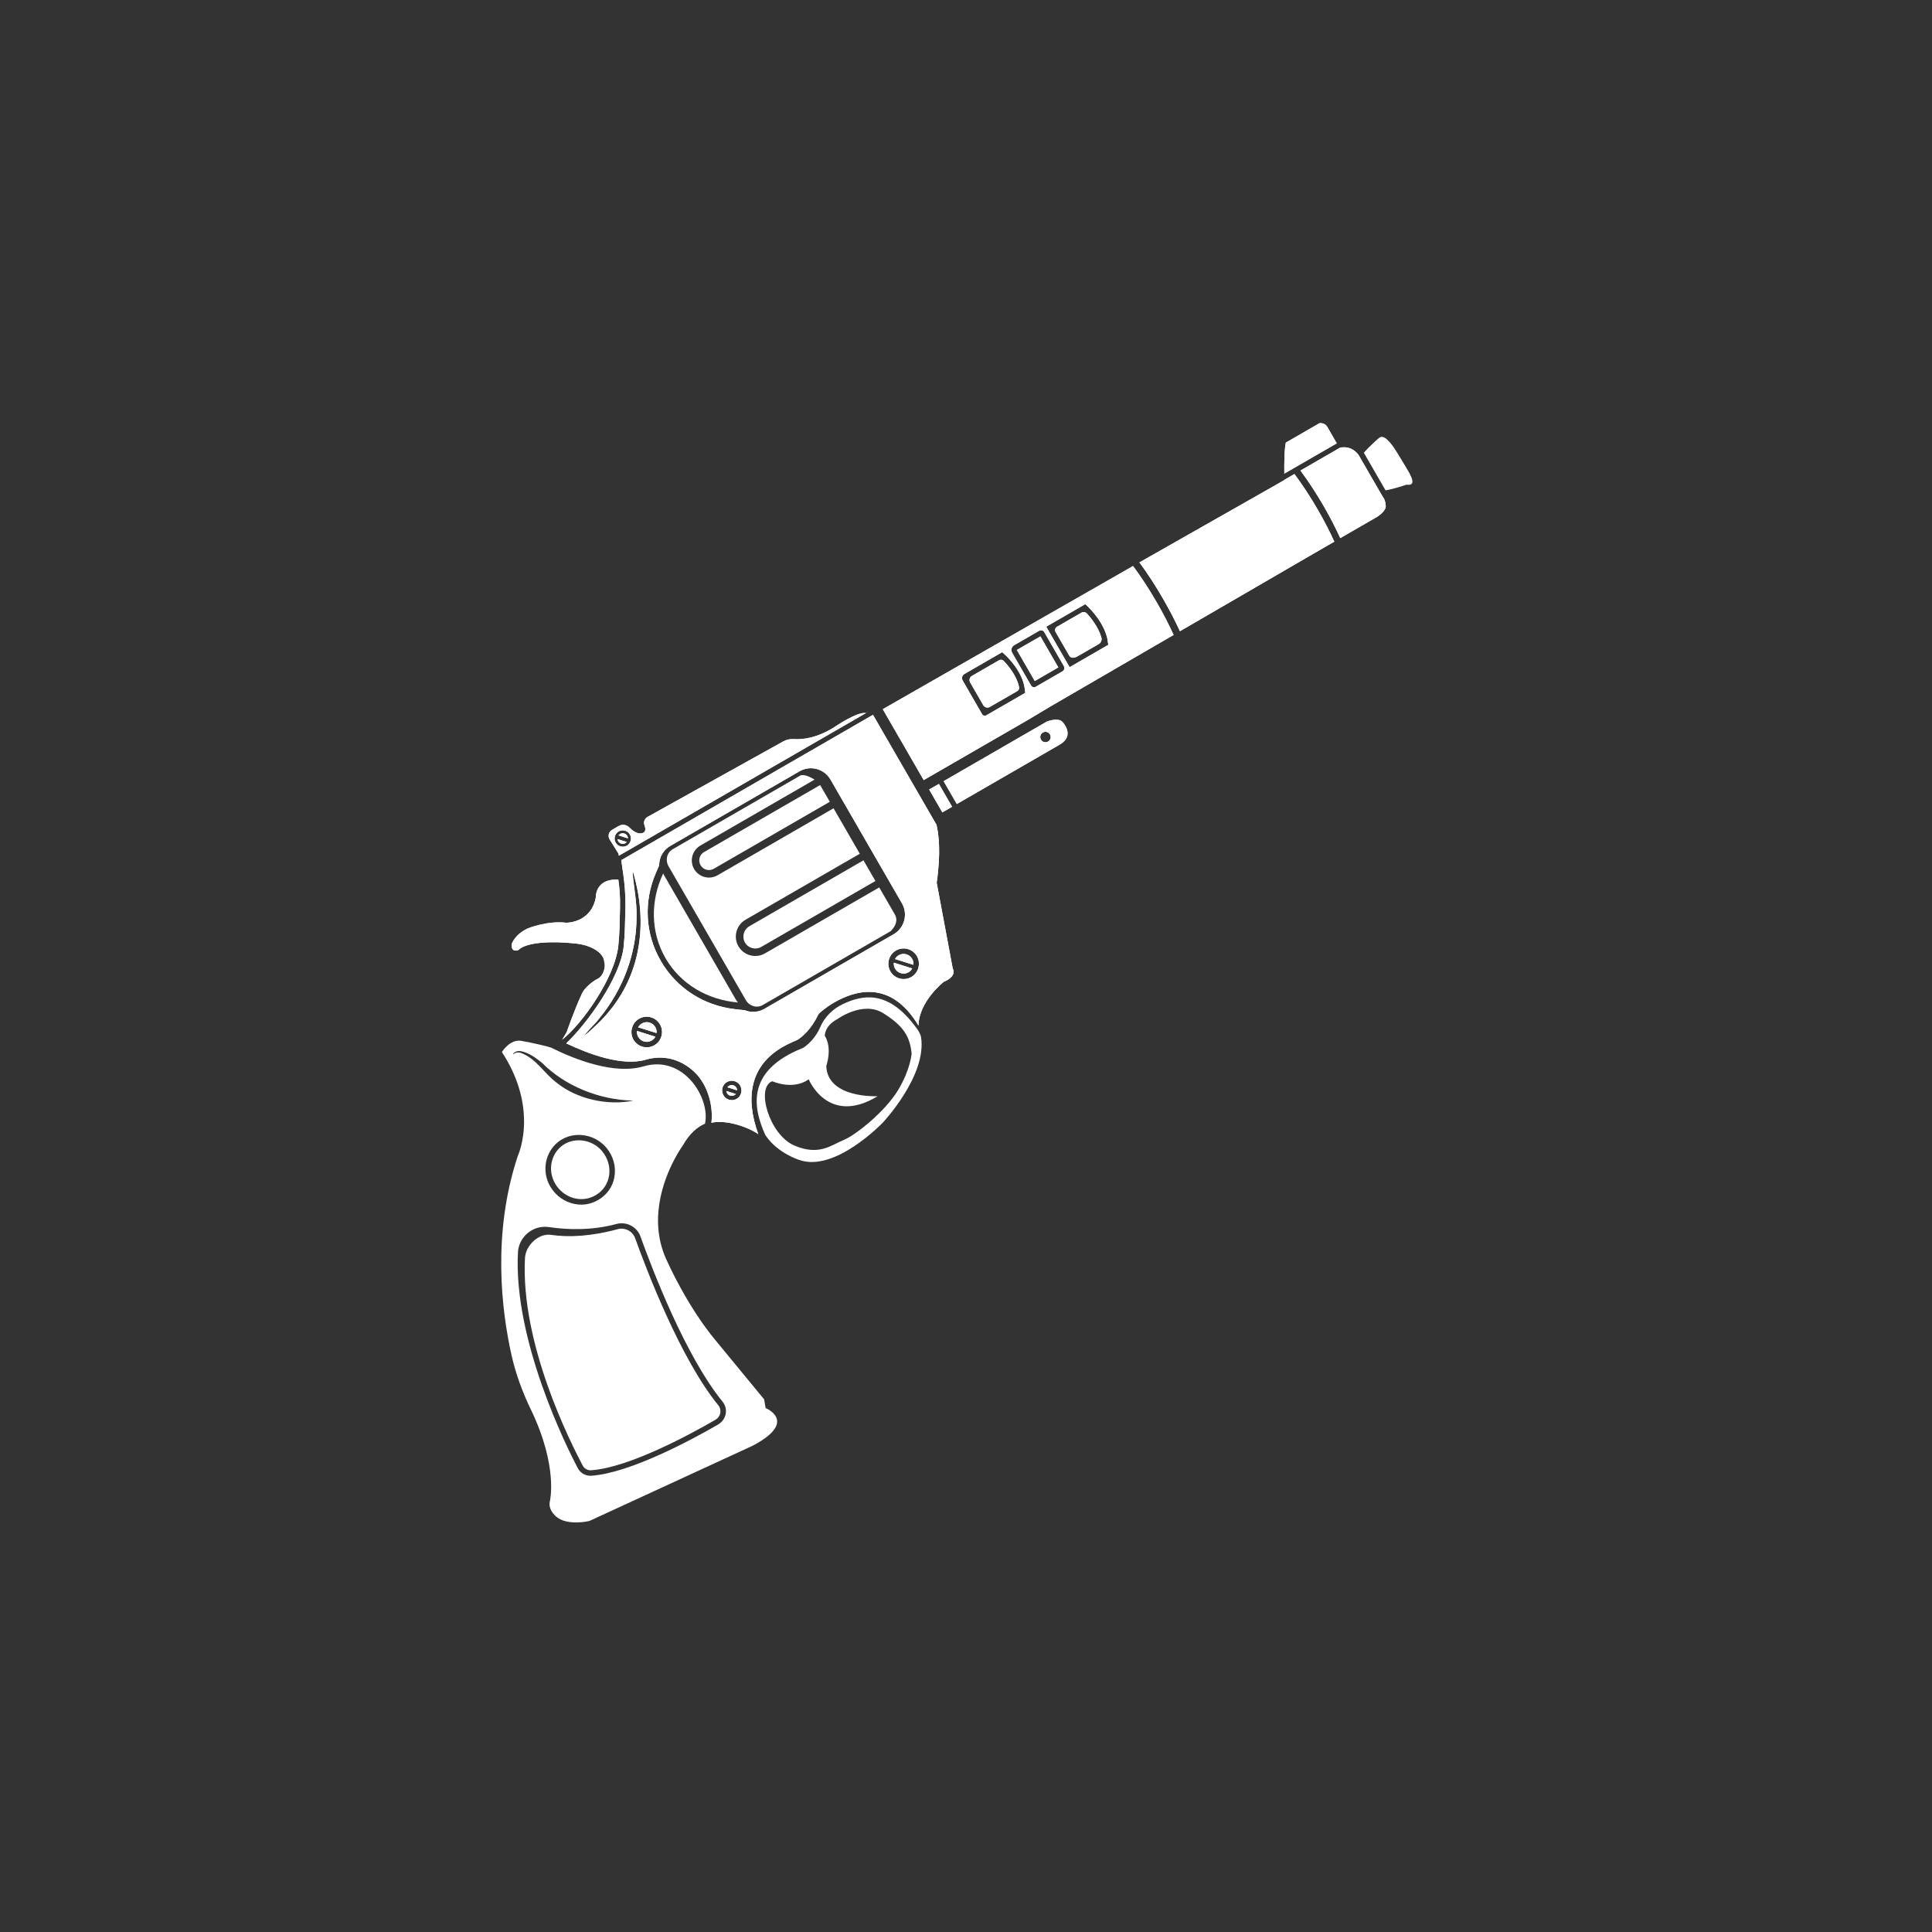 <svg width="256" height="256" viewBox="0 0 256 256" fill="none" xmlns="http://www.w3.org/2000/svg">
<rect x="0" y="0" width="256" height="256" fill="#333333" stroke="none"/>
<path d="M185.332 60.31C184.084 58.189 183.287 57.637 182.804 57.978C182.407 58.253 181.197 59.462 181.197 59.462C181.006 59.68 180.849 59.848 180.713 59.988L183.593 64.975C184.865 64.758 186.349 64.225 186.349 64.225C188.128 64.457 186.58 62.432 185.335 60.316L185.332 60.31Z" fill="white"/>
<path d="M183.342 66L182.97 65.396L182.937 65.338L180.041 60.322C179.141 59.057 177.881 59.244 177.562 59.32L172.314 62.35C173.341 63.726 174.409 65.349 175.409 67.081C176.239 68.518 176.971 69.933 177.592 71.304C180.268 69.759 182.061 68.716 182.4 68.528C182.4 68.528 183.673 67.778 183.619 67.029C183.572 66.291 183.345 66.005 183.345 66.005L183.342 66Z" fill="white"/>
<path d="M171.51 62.814L170.195 63.573L170.197 63.603L168.209 64.735L151.034 74.489L150.977 74.522C152.02 75.928 153.099 77.583 154.112 79.338C154.958 80.804 155.707 82.248 156.348 83.639C162.148 80.267 168.397 76.644 173.325 73.783C174.402 73.161 175.874 72.312 176.803 71.768C176.212 70.464 175.476 69.028 174.616 67.539C173.573 65.732 172.502 64.118 171.516 62.811L171.51 62.814Z" fill="white"/>
<path d="M74.491 137.772C77.117 135.685 81.491 129.576 81.932 125.298C82.106 123.645 82.115 121.964 82.155 120.319C82.194 118.636 82.073 117.556 81.927 116.528L81.649 116.541C81.439 116.539 81.249 116.556 81.064 116.585C78.844 116.886 78.946 118.936 78.946 118.936C78.292 122.31 75.047 122.268 75.047 122.268C72.52 121.958 69.929 123.022 69.929 123.022C68.16 123.85 67.798 125.11 67.798 125.11C67.718 126.322 68.693 125.883 68.693 125.883C70.229 124.37 75.791 124.974 75.791 124.974C76.79 125.046 77.531 125.22 78.106 125.453C80.166 126.279 80.064 127.481 80.064 127.481C80.312 128.11 79.916 129.35 79.225 129.679C78.535 130.009 77.471 130.894 77.141 131.593C76.102 133.807 75.087 136.757 75.087 136.757" fill="white"/>
<path d="M128.783 89.561L132.385 87.481C132.577 87.371 132.824 87.398 132.981 87.562C133.53 88.126 134.727 89.504 135.034 91.065C135.076 91.272 134.963 91.477 134.783 91.58L131.157 93.674C130.856 93.848 130.463 93.742 130.289 93.441L128.55 90.429C128.376 90.128 128.481 89.735 128.783 89.561Z" fill="white"/>
<path d="M137.858 84.322L134.736 86.124L137.111 90.237L140.233 88.434L137.858 84.322Z" fill="white"/>
<path d="M150.133 75.002L116.971 93.971L122.395 103.366L135.989 95.517C136.059 95.477 136.14 95.43 136.14 95.43C136.767 95.045 139.143 93.635 139.143 93.635C139.143 93.635 146.888 89.139 155.511 84.13C154.907 82.803 154.154 81.338 153.278 79.82C152.218 77.984 151.136 76.338 150.133 75.002ZM135.802 91.339L135.848 91.807L130.681 94.79C130.49 94.9 130.252 94.837 130.142 94.645L127.553 90.162C127.383 89.867 127.486 89.483 127.781 89.312L132.797 86.416L133.187 86.771C133.282 86.855 135.539 88.919 135.799 91.348L135.802 91.339ZM140.794 88.951L137.232 91.008C137.023 91.128 136.753 91.06 136.629 90.846L134.114 86.49C133.913 86.143 134.033 85.695 134.381 85.494L137.7 83.578C137.932 83.444 138.233 83.525 138.367 83.757L140.972 88.269C141.109 88.507 141.028 88.808 140.791 88.945L140.794 88.951ZM146.784 84.96L146.855 85.444L141.729 88.403L138.632 83.04L143.805 80.053L144.196 80.422C144.285 80.51 146.437 82.565 146.79 84.956L146.784 84.96Z" fill="white"/>
<path d="M140.054 83.053L143.286 81.187C143.529 81.046 143.84 81.091 144.029 81.298C144.552 81.869 145.542 83.089 145.937 84.468C146.032 84.807 145.886 85.169 145.585 85.343L142.787 86.958C142.237 87.276 141.853 87.173 141.679 86.872L139.87 83.738C139.729 83.495 139.816 83.19 140.054 83.053Z" fill="white"/>
<path d="M88.001 116.001C87.948 115.908 87.918 115.817 87.88 115.724C86.195 119.307 86.16 123.459 88.18 126.958C90.199 130.456 93.831 132.506 97.788 132.832C97.676 132.704 97.575 132.569 97.488 132.419L88.007 115.998L88.001 116.001Z" fill="white"/>
<path d="M82.322 113.976L82.603 115.975C82.749 117.003 82.914 118.6 82.872 120.346L82.853 121.036C82.825 122.458 82.793 123.929 82.644 125.382C82.217 129.552 77.781 135.634 75.029 138.25C77.99 139.661 82.435 141.327 85.569 140.414C87.866 139.751 90.132 140.304 91.953 141.987C93.837 143.726 94.533 146.63 94.263 148.77C96.318 148.317 99.226 149.395 100.481 150.285C98.668 145.339 99.493 141.163 103.681 138.745C104.231 138.427 104.834 138.133 105.483 137.867C105.598 137.824 105.711 137.766 105.808 137.694C106.304 137.362 107.54 136.386 108.394 134.495L108.453 134.368L108.552 134.273C108.58 134.241 109.328 133.531 110.539 132.832C113.024 131.397 117.915 129.569 121.705 135.907C121.729 132.712 125.049 130.1 125.049 130.1C126.893 129.321 126.245 128.359 126.245 128.359L124.113 116.963C124.694 112.966 124.383 110.528 124.087 109.293L115.673 94.72L82.316 113.979L82.322 113.976ZM87.034 138.27C85.937 139.22 84.247 138.767 83.772 137.396C83.511 136.636 83.748 135.749 84.355 135.222C85.452 134.272 87.142 134.725 87.617 136.096C87.878 136.856 87.641 137.742 87.034 138.27ZM78.624 136.198C78.242 136.511 77.864 136.954 77.454 137.167C78.013 136.396 78.83 135.724 79.414 134.931C82.526 131.157 84.374 126.345 84.345 121.426C84.4 119.448 83.962 117.539 83.823 115.573C83.823 115.534 83.886 115.521 83.888 115.566L83.895 115.577C86.135 123.15 84.651 130.826 78.615 136.195L78.624 136.198ZM98.245 144.432C98.268 144.913 98.025 145.362 97.608 145.603C97.429 145.707 97.232 145.766 97.025 145.77C96.688 145.787 96.357 145.669 96.106 145.435C95.85 145.205 95.705 144.887 95.687 144.55C95.664 144.069 95.907 143.619 96.324 143.379C96.498 143.278 96.701 143.215 96.904 143.206C97.245 143.195 97.572 143.307 97.829 143.537C98.085 143.767 98.23 144.085 98.242 144.426L98.245 144.432ZM121.077 129.227C119.98 130.177 118.29 129.724 117.815 128.353C117.554 127.592 117.791 126.706 118.398 126.178C119.494 125.229 121.185 125.681 121.659 127.052C121.921 127.813 121.683 128.699 121.077 129.227ZM119.513 119.696C120.339 121.127 119.847 122.963 118.416 123.789L101.283 133.681C100.46 134.156 99.506 134.189 98.693 133.864L97.414 133.722C93.223 133.245 89.631 130.917 87.554 127.32C85.478 123.723 85.258 119.463 86.932 115.608L87.341 114.669C87.338 113.636 87.86 112.639 88.816 112.088L105.949 102.196C107.38 101.37 109.216 101.862 110.042 103.292L119.52 119.708L119.513 119.696Z" fill="white"/>
<path d="M177.126 58.737L175.862 56.548C175.513 55.97 174.839 56.073 174.839 56.073L170.379 58.648C170.169 59.596 170.162 61.616 170.179 62.756L177.13 58.743L177.126 58.737Z" fill="white"/>
<path d="M108.682 136.104C108.087 137.521 107.043 138.402 106.633 138.708C106.524 138.787 106.408 138.854 106.288 138.9C98.954 141.86 99.691 146.616 101.421 150.429C101.45 150.451 101.46 150.469 101.46 150.469C103.067 152.838 105.903 153.696 105.903 153.696C110.661 155.397 117.003 148.724 117.003 148.724C117.003 148.724 122.856 142.502 122.04 137.397C121.993 137.115 121.881 136.987 121.753 136.698C121.666 136.509 121.371 136.131 121.247 135.97C117.619 131.13 114.266 131.838 111.719 133.03C110.375 133.659 109.263 134.742 108.682 136.104ZM120.784 139.69C120.784 139.69 120.632 141.74 118.994 144.454C117.299 147.27 113.357 150.435 111.762 151.07C110.167 151.705 108.549 153.21 105.236 151.779C101.92 150.342 100.114 144.071 102.331 143.27C102.331 143.27 105.058 144.514 107.158 143.016C107.158 143.016 109.705 149.246 116.297 145.254C116.297 145.254 109.641 145.591 109.488 141.246C109.488 141.246 110.33 138.891 109.287 137.246C109.287 137.246 109.247 135.933 110.938 135.049C110.938 135.049 114.337 132.562 117.036 134.255C119.736 135.947 120.6 137.364 120.799 139.689L120.784 139.69Z" fill="white"/>
<path d="M114.73 94.476C113.513 94.322 110.71 96.249 110.71 96.249C108.219 97.873 106.201 98.003 105.196 97.934C104.696 97.898 104.197 98.009 103.765 98.251L85.819 108.234C85.43 108.443 85.233 108.904 85.389 109.323C85.564 109.786 85.627 110.337 84.979 110.418C84.357 110.491 83.792 110.06 83.398 109.646C83.031 109.264 82.451 109.182 81.993 109.446L81.101 109.961C80.655 110.219 80.51 110.797 80.785 111.233L81.959 113.119L81.993 113.392L115.351 94.133L114.739 94.479L114.73 94.476ZM83.063 112.049C82.547 112.346 81.881 112.168 81.583 111.652C81.285 111.137 81.464 110.47 81.98 110.172C82.495 109.874 83.162 110.053 83.46 110.569C83.757 111.084 83.579 111.751 83.063 112.049Z" fill="white"/>
<path d="M121.027 127.843C121.059 127.577 121.007 127.299 120.863 127.05C120.502 126.424 119.707 126.211 119.081 126.572C118.867 126.696 118.707 126.874 118.593 127.078L121.027 127.843Z" fill="white"/>
<path d="M118.439 127.56C118.407 127.826 118.46 128.105 118.603 128.354C118.964 128.979 119.759 129.192 120.385 128.831C120.599 128.707 120.759 128.53 120.873 128.325L118.439 127.56Z" fill="white"/>
<path d="M86.994 136.887C87.026 136.621 86.973 136.343 86.829 136.094C86.468 135.468 85.674 135.255 85.048 135.616C84.834 135.74 84.673 135.917 84.56 136.122L86.994 136.887Z" fill="white"/>
<path d="M84.406 136.604C84.374 136.87 84.426 137.148 84.57 137.398C84.931 138.023 85.726 138.236 86.352 137.875C86.566 137.751 86.726 137.574 86.84 137.369L84.406 136.604Z" fill="white"/>
<path d="M140.745 95.62C140.141 95.042 138.715 95.61 138.715 95.61L125.034 103.509L126.783 106.538L140.285 98.743C140.349 98.706 140.418 98.666 140.482 98.629C142.525 97.38 140.745 95.62 140.745 95.62ZM139.217 97.629C139.237 98.012 138.942 98.329 138.559 98.349C138.177 98.369 137.86 98.073 137.84 97.691C137.82 97.309 138.115 96.991 138.498 96.971C138.88 96.951 139.197 97.247 139.217 97.629Z" fill="white"/>
<path d="M124.409 103.87L123.117 104.616L124.866 107.646L126.158 106.9L124.409 103.87Z" fill="white"/>
<path d="M83.209 111.085C83.205 110.971 83.184 110.868 83.124 110.763C82.93 110.428 82.5 110.312 82.164 110.506C82.077 110.557 82.012 110.617 81.954 110.69L83.2 111.083L83.209 111.085Z" fill="white"/>
<path d="M81.828 111.18C81.836 111.276 81.86 111.37 81.913 111.463C82.107 111.799 82.537 111.914 82.873 111.72C82.942 111.68 82.996 111.626 83.046 111.566L81.831 111.186L81.828 111.18Z" fill="white"/>
<path d="M97.666 144.472C97.662 144.359 97.64 144.24 97.58 144.136C97.383 143.794 96.944 143.676 96.603 143.874C96.516 143.924 96.442 143.997 96.384 144.07L97.666 144.472Z" fill="white"/>
<path d="M96.251 144.563C96.26 144.659 96.287 144.759 96.341 144.852C96.538 145.193 96.976 145.311 97.318 145.113C97.388 145.073 97.447 145.016 97.497 144.956L96.251 144.563Z" fill="white"/>
<path d="M183.342 66L182.97 65.396L182.937 65.338L180.041 60.322C179.141 59.057 177.881 59.244 177.562 59.32L172.314 62.35C173.341 63.726 174.409 65.349 175.409 67.081C176.239 68.518 176.971 69.933 177.592 71.304C180.268 69.759 182.061 68.716 182.4 68.528C182.4 68.528 183.673 67.778 183.619 67.029C183.572 66.291 183.345 66.005 183.345 66.005L183.342 66Z" fill="white"/>
<path d="M171.51 62.814L170.195 63.573L170.197 63.603L168.209 64.735L151.034 74.489L150.977 74.522C152.02 75.928 153.099 77.583 154.112 79.338C154.958 80.804 155.707 82.248 156.348 83.639C162.148 80.267 168.397 76.644 173.325 73.783C174.402 73.161 175.874 72.312 176.803 71.768C176.212 70.464 175.476 69.028 174.616 67.539C173.573 65.732 172.502 64.118 171.516 62.811L171.51 62.814Z" fill="white"/>
<path d="M74.491 137.772C77.117 135.685 81.491 129.576 81.932 125.298C82.106 123.645 82.115 121.964 82.155 120.319C82.194 118.636 82.073 117.556 81.927 116.528L81.649 116.541C81.439 116.539 81.249 116.556 81.064 116.585C78.844 116.886 78.946 118.936 78.946 118.936C78.292 122.31 75.047 122.268 75.047 122.268C72.52 121.958 69.929 123.022 69.929 123.022C68.16 123.85 67.798 125.11 67.798 125.11C67.718 126.322 68.693 125.883 68.693 125.883C70.229 124.37 75.791 124.974 75.791 124.974C76.79 125.046 77.531 125.22 78.106 125.453C80.166 126.279 80.064 127.481 80.064 127.481C80.312 128.11 79.916 129.35 79.225 129.679C78.535 130.009 77.471 130.894 77.141 131.593C76.102 133.807 75.087 136.757 75.087 136.757" fill="white"/>
<path d="M128.783 89.561L132.385 87.481C132.577 87.371 132.824 87.398 132.981 87.562C133.53 88.126 134.727 89.504 135.034 91.065C135.076 91.272 134.963 91.477 134.783 91.58L131.157 93.674C130.856 93.848 130.463 93.742 130.289 93.441L128.55 90.429C128.376 90.128 128.481 89.735 128.783 89.561Z" fill="white"/>
<path d="M137.858 84.322L134.736 86.124L137.111 90.237L140.233 88.434L137.858 84.322Z" fill="white"/>
<path d="M150.133 75.002L116.971 93.971L122.395 103.366L135.989 95.517C136.059 95.477 136.14 95.43 136.14 95.43C136.767 95.045 139.143 93.635 139.143 93.635C139.143 93.635 146.888 89.139 155.511 84.13C154.907 82.803 154.154 81.338 153.278 79.82C152.218 77.984 151.136 76.338 150.133 75.002ZM135.802 91.339L135.848 91.807L130.681 94.79C130.49 94.9 130.252 94.837 130.142 94.645L127.553 90.162C127.383 89.867 127.486 89.483 127.781 89.312L132.797 86.416L133.187 86.771C133.282 86.855 135.539 88.919 135.799 91.348L135.802 91.339ZM140.794 88.951L137.232 91.008C137.023 91.128 136.753 91.06 136.629 90.846L134.114 86.49C133.913 86.143 134.033 85.695 134.381 85.494L137.7 83.578C137.932 83.444 138.233 83.525 138.367 83.757L140.972 88.269C141.109 88.507 141.028 88.808 140.791 88.945L140.794 88.951ZM146.784 84.96L146.855 85.444L141.729 88.403L138.632 83.04L143.805 80.053L144.196 80.422C144.285 80.51 146.437 82.565 146.79 84.956L146.784 84.96Z" fill="white"/>
<path d="M140.054 83.053L143.286 81.187C143.529 81.046 143.84 81.091 144.029 81.298C144.552 81.869 145.542 83.089 145.937 84.468C146.032 84.807 145.886 85.169 145.585 85.343L142.787 86.958C142.237 87.276 141.853 87.173 141.679 86.872L139.87 83.738C139.729 83.495 139.816 83.19 140.054 83.053Z" fill="white"/>
<path d="M108.557 134.269C108.585 134.238 109.334 133.527 110.545 132.829C113.029 131.394 117.921 129.566 121.711 135.904C121.735 132.708 125.054 130.097 125.054 130.097C126.898 129.318 126.25 128.356 126.25 128.356L124.119 116.959C124.7 112.963 124.389 110.525 124.093 109.29L115.679 94.717L82.322 113.976L82.603 115.975C82.749 117.003 82.914 118.6 82.872 120.346L82.853 121.036C82.825 122.458 82.793 123.929 82.644 125.382C82.217 129.552 77.781 135.634 75.029 138.25C77.99 139.661 82.435 141.327 85.569 140.414C87.866 139.751 90.132 140.304 91.953 141.987C93.837 143.726 94.533 146.63 94.263 148.77C96.318 148.317 99.226 149.395 100.481 150.285C98.668 145.339 99.493 141.163 103.681 138.745C104.231 138.427 104.834 138.133 105.483 137.867C105.598 137.824 105.711 137.766 105.808 137.694C106.304 137.362 107.448 136.308 108.394 134.495L108.552 134.273L108.557 134.269ZM87.034 138.27C85.937 139.22 84.247 138.767 83.772 137.396C83.511 136.636 83.748 135.749 84.355 135.222C85.452 134.272 87.142 134.725 87.617 136.096C87.878 136.856 87.641 137.742 87.034 138.27ZM78.624 136.198C78.242 136.511 77.864 136.954 77.454 137.167C78.013 136.396 78.83 135.724 79.414 134.931C82.526 131.157 84.374 126.345 84.345 121.426C84.4 119.448 83.962 117.539 83.823 115.573C83.823 115.534 83.886 115.521 83.888 115.566L83.895 115.577C86.135 123.15 84.651 130.826 78.615 136.195L78.624 136.198ZM98.245 144.432C98.268 144.913 98.025 145.362 97.608 145.603C97.429 145.707 97.232 145.766 97.025 145.77C96.688 145.787 96.357 145.669 96.106 145.435C95.85 145.205 95.705 144.887 95.687 144.55C95.664 144.069 95.907 143.619 96.324 143.379C96.498 143.278 96.701 143.215 96.904 143.206C97.245 143.195 97.572 143.307 97.829 143.537C98.085 143.767 98.23 144.085 98.242 144.426L98.245 144.432ZM121.077 129.227C119.98 130.177 118.29 129.724 117.815 128.353C117.554 127.592 117.791 126.706 118.398 126.178C119.494 125.229 121.185 125.681 121.659 127.052C121.921 127.813 121.683 128.699 121.077 129.227ZM119.513 119.696C120.339 121.127 119.847 122.963 118.416 123.789L101.283 133.681C100.46 134.156 99.506 134.189 98.693 133.864L97.414 133.722C93.223 133.245 89.631 130.917 87.554 127.32C85.478 123.723 85.258 119.463 86.932 115.608L87.341 114.669C87.338 113.636 87.86 112.639 88.816 112.088L105.949 102.196C107.38 101.37 109.216 101.862 110.042 103.292L119.52 119.708L119.513 119.696Z" fill="white"/>
<path d="M177.126 58.737L175.862 56.548C175.513 55.97 174.839 56.073 174.839 56.073L170.379 58.648C170.169 59.596 170.162 61.616 170.179 62.756L177.13 58.743L177.126 58.737Z" fill="white"/>
<path d="M114.73 94.476C113.513 94.322 110.71 96.249 110.71 96.249C108.219 97.873 106.201 98.003 105.196 97.934C104.696 97.898 104.197 98.009 103.765 98.251L85.819 108.234C85.43 108.443 85.233 108.904 85.389 109.323C85.564 109.786 85.627 110.337 84.979 110.418C84.357 110.491 83.792 110.06 83.398 109.646C83.031 109.264 82.451 109.182 81.993 109.446L81.101 109.961C80.655 110.219 80.51 110.797 80.785 111.233L81.959 113.119L81.993 113.392L115.351 94.133L114.739 94.479L114.73 94.476ZM83.063 112.049C82.547 112.346 81.881 112.168 81.583 111.652C81.285 111.137 81.464 110.47 81.98 110.172C82.495 109.874 83.162 110.053 83.46 110.569C83.757 111.084 83.579 111.751 83.063 112.049Z" fill="white"/>
<path d="M121.027 127.843C121.059 127.577 121.007 127.299 120.863 127.05C120.502 126.424 119.707 126.211 119.081 126.572C118.867 126.696 118.707 126.874 118.593 127.078L121.027 127.843Z" fill="white"/>
<path d="M118.439 127.56C118.407 127.826 118.46 128.105 118.603 128.354C118.964 128.979 119.759 129.192 120.385 128.831C120.599 128.707 120.759 128.53 120.873 128.325L118.439 127.56Z" fill="white"/>
<path d="M86.994 136.887C87.026 136.621 86.973 136.343 86.829 136.094C86.468 135.468 85.674 135.255 85.048 135.616C84.834 135.74 84.673 135.917 84.56 136.122L86.994 136.887Z" fill="white"/>
<path d="M84.406 136.604C84.374 136.87 84.426 137.148 84.57 137.398C84.931 138.023 85.726 138.236 86.352 137.875C86.566 137.751 86.726 137.574 86.84 137.369L84.406 136.604Z" fill="white"/>
<path d="M140.745 95.62C140.141 95.042 138.715 95.61 138.715 95.61L125.034 103.509L126.783 106.538L140.285 98.743C140.349 98.706 140.418 98.666 140.482 98.629C142.525 97.38 140.745 95.62 140.745 95.62ZM139.217 97.629C139.237 98.012 138.942 98.329 138.559 98.349C138.177 98.369 137.86 98.073 137.84 97.691C137.82 97.309 138.115 96.991 138.498 96.971C138.88 96.951 139.197 97.247 139.217 97.629Z" fill="white"/>
<path d="M124.409 103.87L123.117 104.616L124.866 107.646L126.158 106.9L124.409 103.87Z" fill="white"/>
<path d="M83.209 111.085C83.205 110.971 83.184 110.868 83.124 110.763C82.93 110.428 82.5 110.312 82.164 110.506C82.077 110.557 82.012 110.617 81.954 110.69L83.2 111.083L83.209 111.085Z" fill="white"/>
<path d="M81.828 111.18C81.836 111.276 81.86 111.37 81.913 111.463C82.107 111.799 82.537 111.914 82.873 111.72C82.942 111.68 82.996 111.626 83.046 111.566L81.831 111.186L81.828 111.18Z" fill="white"/>
<path d="M97.666 144.472C97.662 144.359 97.64 144.24 97.58 144.136C97.383 143.794 96.944 143.676 96.603 143.874C96.516 143.924 96.442 143.997 96.384 144.07L97.666 144.472Z" fill="white"/>
<path d="M96.251 144.563C96.26 144.659 96.287 144.759 96.341 144.852C96.538 145.193 96.976 145.311 97.318 145.113C97.388 145.073 97.447 145.016 97.497 144.956L96.251 144.563Z" fill="white"/>
<path d="M93.299 112.897L108.672 104.022L109.953 106.24L94.58 115.115C93.966 115.47 93.18 115.259 92.826 114.645C92.471 114.031 92.682 113.246 93.296 112.891L93.299 112.897Z" fill="white"/>
<path d="M101.362 126.329C100.134 127.038 98.554 126.614 97.845 125.386C97.136 124.158 97.559 122.578 98.787 121.869L113.928 113.127L110.731 107.59L110.45 107.103L95.078 115.979C93.989 116.607 92.597 116.229 91.971 115.146C91.346 114.063 91.721 112.665 92.804 112.04L107.939 103.302C107.436 103.005 106.627 102.568 106.086 102.741L89.132 112.53C88.368 112.971 88.123 113.978 88.587 114.783L98.831 132.525C99.292 133.324 100.29 133.621 101.054 133.179L118.008 123.391C118.69 122.712 119.018 121.943 118.553 121.138L116.503 117.587L101.362 126.329Z" fill="white"/>
<path d="M99.286 122.732L114.415 113.997L115.997 116.737L100.868 125.472C100.115 125.907 99.146 125.647 98.712 124.894C98.277 124.141 98.536 123.173 99.289 122.738L99.286 122.732Z" fill="white"/>
<path d="M79.785 152.548C81.332 154.397 81.021 157.163 78.907 158.384C76.851 159.571 74.33 158.563 73.379 156.486C72.555 154.699 73.175 152.642 74.695 151.664C76.216 150.686 78.471 150.967 79.791 152.544L79.785 152.548Z" fill="white"/>
<path d="M73.013 163.625C75.305 163.97 78.318 163.837 81.847 162.873C82.829 162.608 83.826 163.144 84.163 164.077C85.749 168.482 90.205 180.105 95.176 186.201C95.674 186.809 95.504 187.719 94.803 188.123C91.597 189.982 83.422 194.455 78.341 194.817C77.866 194.851 77.432 194.607 77.213 194.201C75.596 191.119 68.959 178.099 69.563 166.691C69.649 165.035 71.356 163.377 73.013 163.625Z" fill="white"/>
<path d="M85.268 141.297C81.438 142.435 76.195 140.403 73.013 138.812C72.724 138.739 72.428 138.64 72.428 138.64C72.428 138.64 70.593 138.178 69.076 137.918C67.556 137.653 66.504 139.403 66.504 139.403C68.685 142.739 69.366 145.791 69.434 148.169C69.525 151.244 68.6 153.199 68.6 153.199C65.194 163.498 66.466 173.661 67.767 179.513C68.329 182.023 69.224 184.457 70.342 186.769C73.987 194.326 72.868 198.888 72.868 198.888L72.822 199.169C72.748 199.884 73.253 200.666 73.894 201.107L73.972 201.162C75.534 202.168 78.103 201.534 78.103 201.534L99.715 191.574C105.847 188.35 101.446 186.574 101.446 186.574L101.251 185.42L94.868 177.668C91.068 173.119 88.489 167.302 88.489 167.302C85.779 161.885 87.924 156.33 89.394 153.566C89.994 152.439 90.482 151.772 90.482 151.772C91.368 150.217 92.382 149.338 93.416 148.896C94.158 145.579 90.629 139.708 85.263 141.301L85.268 141.297ZM84.855 163.817C86.507 168.416 90.882 179.768 95.751 185.738C96.123 186.195 96.272 186.789 96.154 187.374C96.039 187.95 95.676 188.445 95.164 188.749L95.019 188.833C91.741 190.725 83.554 195.166 78.381 195.542C77.623 195.594 76.914 195.208 76.566 194.552C75.132 191.827 68.014 177.626 68.631 165.947C68.709 164.504 69.652 163.234 71.093 162.734C71.633 162.546 72.219 162.516 72.784 162.599C74.964 162.924 78.268 163.109 81.674 162.186C83 161.821 84.398 162.544 84.862 163.828L84.855 163.817ZM81.403 156.032C81.153 157.297 80.395 158.352 79.26 159.007C78.124 159.663 76.903 159.781 75.692 159.422C74.373 159.025 73.279 158.066 72.697 156.803C71.749 154.733 72.433 152.268 74.297 151.068C74.355 151.035 74.413 151.001 74.471 150.968C76.371 149.871 78.905 150.354 80.355 152.089C81.288 153.21 81.671 154.65 81.397 156.036L81.403 156.032ZM73.845 143.529C72.075 142.242 71.105 140.268 68.967 139.495C68.66 139.417 68.303 139.415 68.053 139.691L67.99 139.649C68.207 139.316 68.642 139.227 68.999 139.283C70.081 139.485 70.976 140.165 71.809 140.82C74.838 143.898 79.428 145.735 83.803 145.835L83.872 145.849C80.402 146.539 76.45 145.593 73.839 143.532L73.845 143.529Z" fill="white"/>
</svg>
